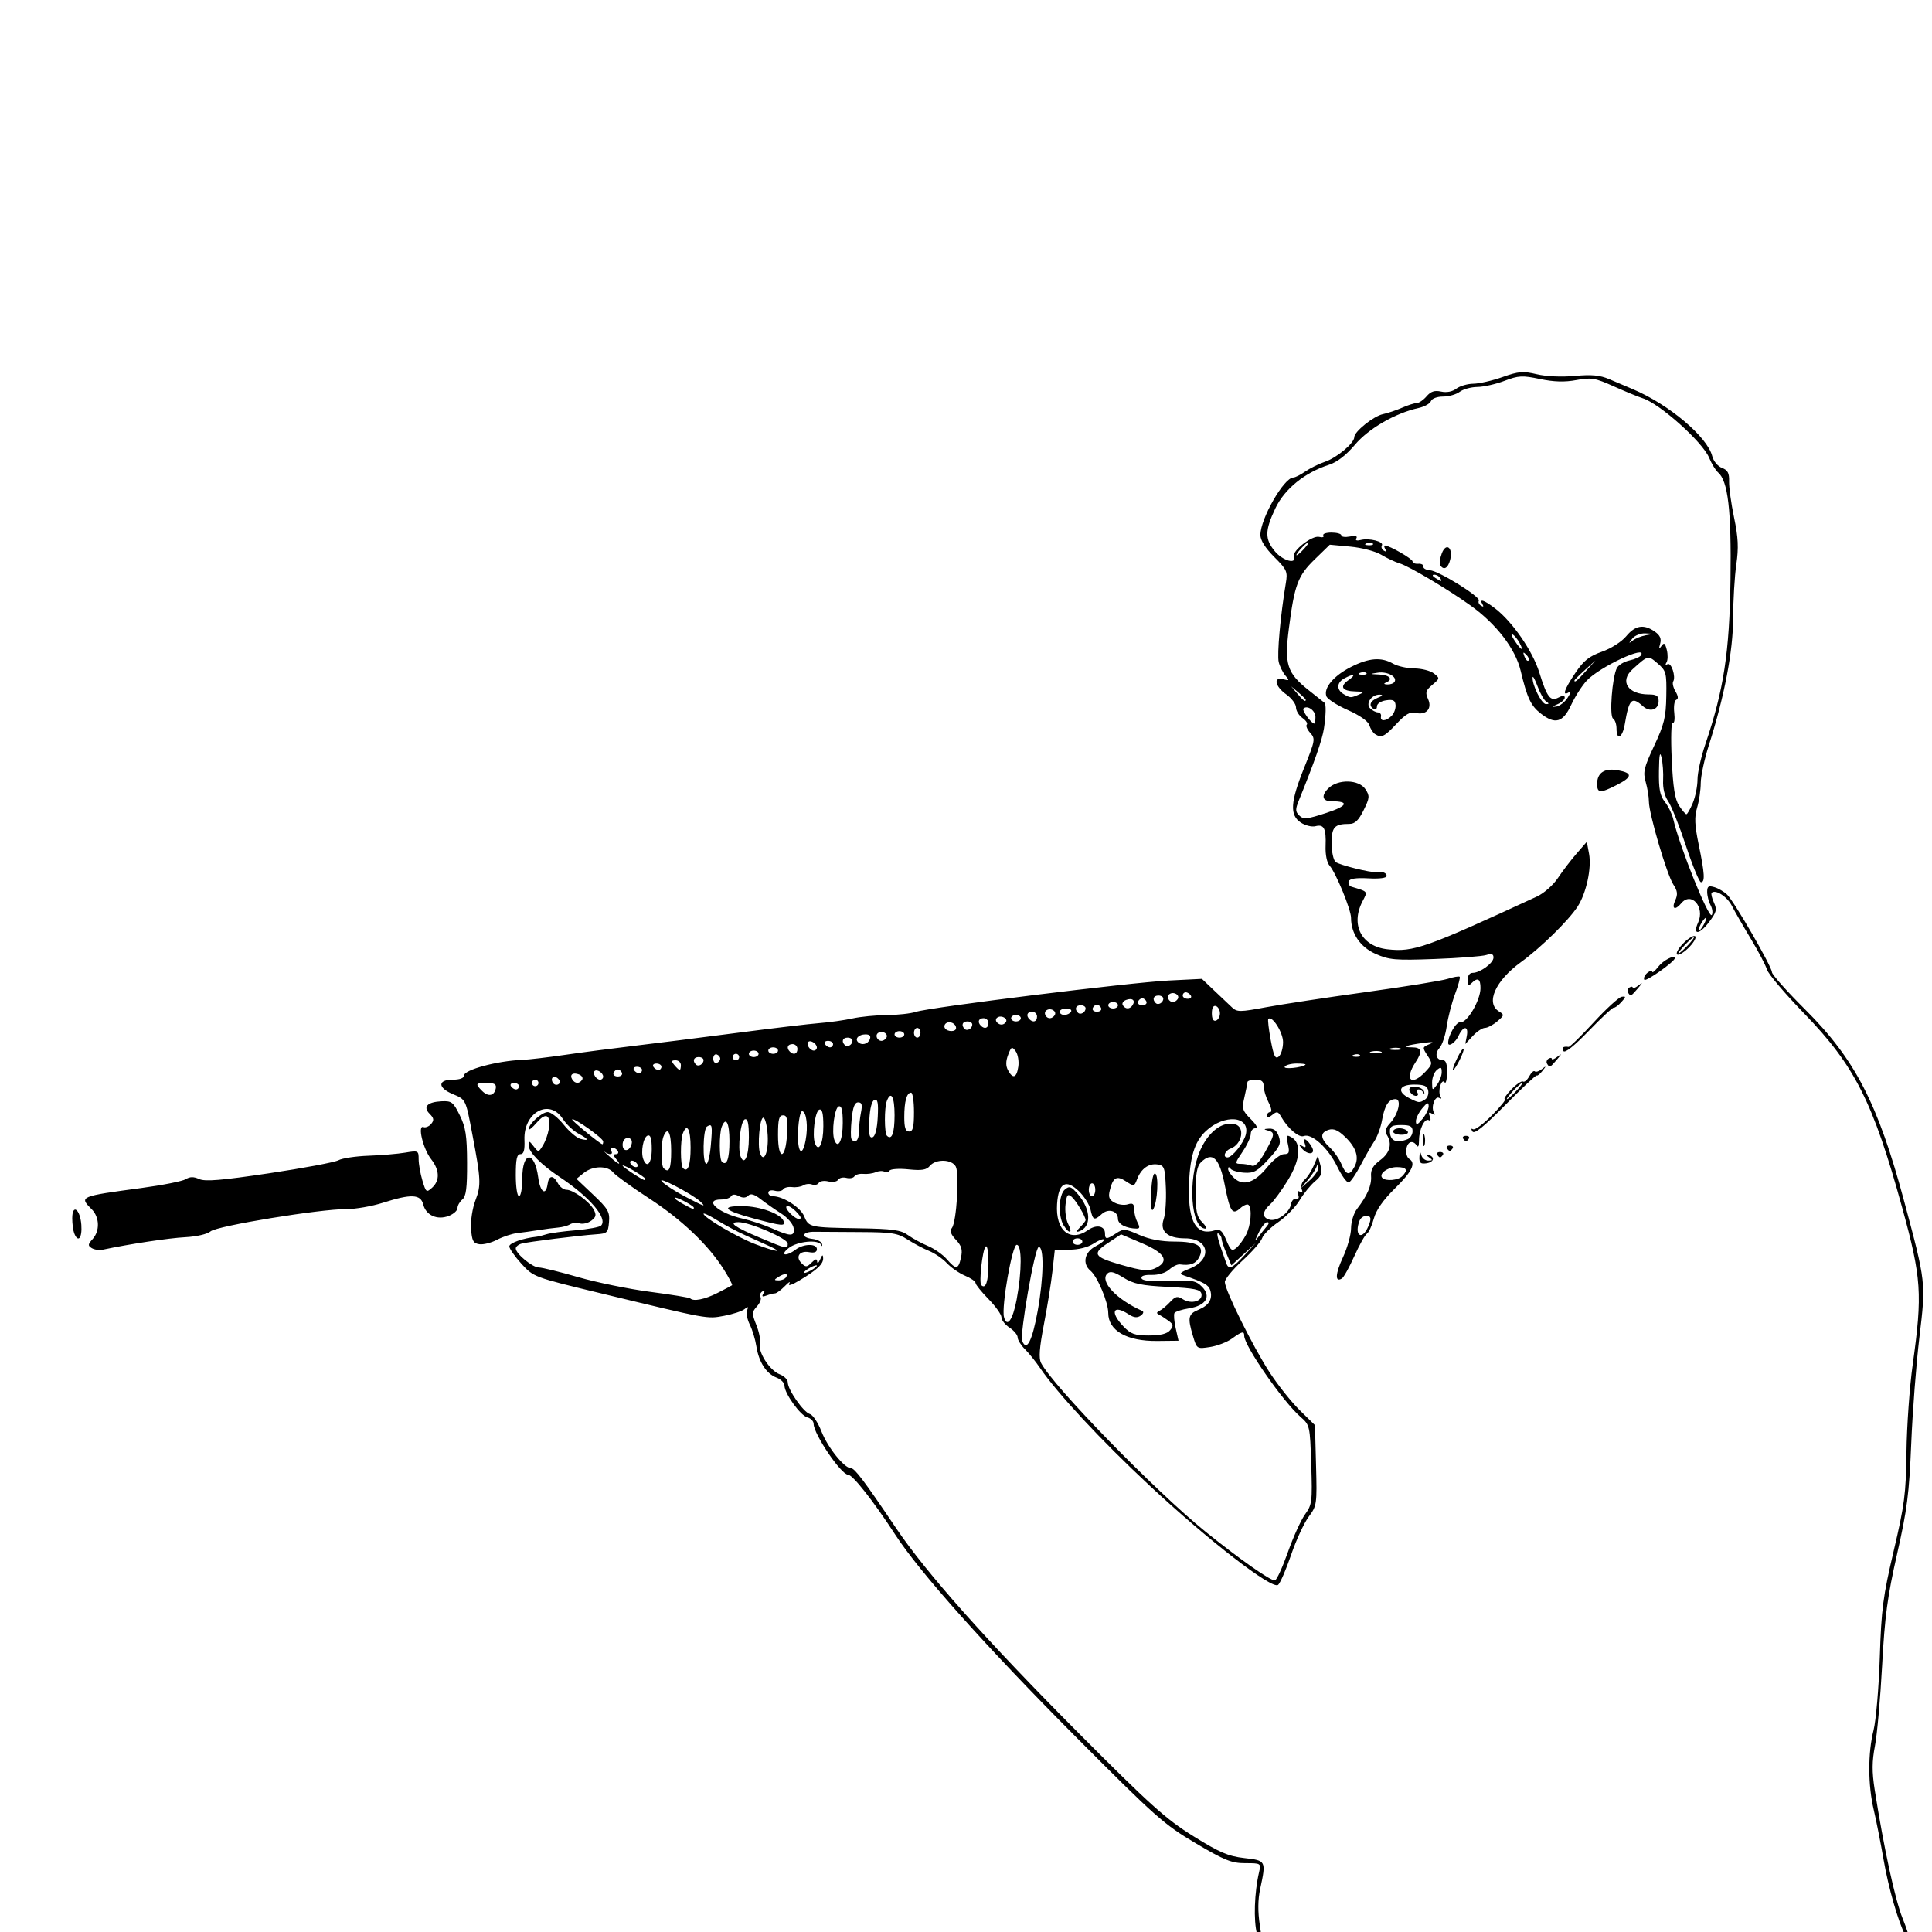 <?xml version="1.0" encoding="UTF-8" standalone="no"?>
<!-- Created with Inkscape (http://www.inkscape.org/) -->

<svg
   xmlns:dc="http://purl.org/dc/elements/1.1/"
   xmlns:cc="http://creativecommons.org/ns#"
   xmlns:rdf="http://www.w3.org/1999/02/22-rdf-syntax-ns#"
   xmlns:svg="http://www.w3.org/2000/svg"
   xmlns="http://www.w3.org/2000/svg"
   xmlns:sodipodi="http://sodipodi.sourceforge.net/DTD/sodipodi-0.dtd"
   xmlns:inkscape="http://www.inkscape.org/namespaces/inkscape"
   width="2000"
   height="2000"
   viewBox="0 0 529.167 529.167"
   version="1.1"
   id="svg8"
   inkscape:version="0.92.4 (5da689c313, 2019-01-14)"
   sodipodi:docname="rudolf_gun.svg">
  <defs
     id="defs2" />
  <sodipodi:namedview
     id="base"
     pagecolor="#ffffff"
     bordercolor="#666666"
     borderopacity="1.0"
     inkscape:pageopacity="0.0"
     inkscape:pageshadow="2"
     inkscape:zoom="0.35"
     inkscape:cx="676.03169"
     inkscape:cy="977.60165"
     inkscape:document-units="mm"
     inkscape:current-layer="layer1"
     showgrid="false"
     units="px"
     inkscape:window-width="1920"
     inkscape:window-height="1017"
     inkscape:window-x="-8"
     inkscape:window-y="-8"
     inkscape:window-maximized="1" />
  <g
     inkscape:label="Layer 1"
     inkscape:groupmode="layer"
     id="layer1"
     transform="translate(0,232.167)">
    <path
       style="fill:#000000;stroke-width:0.887"
       d="m 344.293,297.529 c -0.99,-3.657 -0.732,-11.363 0.566,-16.938 0.56,-2.406 0.51,-2.439 -3.788,-2.439 -3.749,0 -5.649,-0.765 -13.626,-5.486 -8.59,-5.084 -10.99,-7.214 -32.711,-29.041 -24.67,-24.79 -42.81,-45.103 -49.543,-55.478 -5.935,-9.146 -11.65,-16.405 -12.915,-16.405 -1.892,0 -9.426,-11.125 -9.426,-13.918 0,-0.727 -0.771,-1.524 -1.714,-1.771 -1.903,-0.498 -6.267,-6.556 -6.267,-8.7 0,-0.754 -0.977,-1.742 -2.17,-2.196 -2.8,-1.065 -4.868,-4.268 -5.532,-8.57 -0.29,-1.881 -1.099,-4.552 -1.797,-5.938 -0.698,-1.385 -1.032,-3.138 -0.741,-3.894 0.416,-1.085 0.27,-1.161 -0.695,-0.36 -0.673,0.558 -3.176,1.382 -5.562,1.83 -4.775,0.897 -3.965,1.045 -34.045,-6.215 -18.101,-4.368 -18.192,-4.403 -21.504,-8.035 -1.829,-2.006 -3.325,-4.151 -3.325,-4.765 0,-0.926 3.727,-2.238 7.537,-2.653 0.488,-0.053 1.685,-0.355 2.66,-0.67 0.975,-0.316 4.56,-0.804 7.967,-1.086 3.406,-0.282 6.538,-0.858 6.96,-1.279 1.942,-1.942 -3.088,-7.836 -11.404,-13.36 -5.01,-3.328 -8.4,-6.769 -8.4,-8.525 0,-1.431 0.116,-1.418 1.331,0.153 1.315,1.701 1.344,1.7 2.439,-0.052 1.665,-2.665 2.438,-6.977 1.431,-7.981 -0.594,-0.592 -1.606,-0.059 -3.045,1.601 -1.185,1.368 -2.155,2.142 -2.155,1.719 0,-1.43 3.605,-4.65 5.207,-4.65 0.875,0 2.831,1.543 4.347,3.43 1.516,1.886 3.578,3.645 4.582,3.907 2.535,0.663 2.28,0.043 -0.613,-1.488 -1.341,-0.71 -3.237,-2.514 -4.212,-4.011 -3.686,-5.655 -10.776,-1.755 -10.485,5.768 0.111,2.872 -0.186,3.921 -1.111,3.921 -0.963,0 -1.262,1.369 -1.262,5.764 0,3.251 0.387,5.764 0.887,5.764 0.488,0 0.887,-2.171 0.887,-4.825 0,-7.557 3.372,-7.782 4.372,-0.292 0.538,4.029 2.09,5.115 2.562,1.791 0.351,-2.471 1.566,-2.566 2.82,-0.222 0.522,0.975 1.572,1.773 2.333,1.773 1.857,0 6.308,3.24 7.493,5.455 0.763,1.425 0.628,2.03 -0.667,3.006 -0.892,0.672 -2.317,1.012 -3.166,0.757 -0.849,-0.255 -2.046,-0.146 -2.66,0.244 -0.614,0.39 -2.114,0.794 -3.333,0.897 -1.219,0.104 -3.613,0.416 -5.32,0.693 -1.707,0.278 -4.301,0.64 -5.764,0.805 -1.463,0.165 -3.955,0.985 -5.537,1.821 -1.582,0.836 -3.777,1.393 -4.877,1.237 -1.68,-0.239 -2.045,-0.913 -2.281,-4.214 -0.158,-2.208 0.367,-5.626 1.198,-7.801 1.575,-4.125 1.503,-5.686 -0.828,-17.976 -1.86,-9.807 -1.77,-9.621 -5.397,-11.136 -4.14,-1.73 -4.147,-3.938 -0.013,-3.938 1.933,0 3.104,-0.429 3.104,-1.137 0,-1.581 9.118,-4.032 15.961,-4.291 1.707,-0.064 6.894,-0.671 11.528,-1.348 4.633,-0.677 13.213,-1.798 19.065,-2.491 5.853,-0.693 18.539,-2.29 28.192,-3.549 9.653,-1.259 19.829,-2.467 22.612,-2.684 2.783,-0.218 6.856,-0.792 9.051,-1.277 2.195,-0.485 6.425,-0.899 9.4,-0.92 2.975,-0.02 6.567,-0.421 7.981,-0.887 3.782,-1.249 58.712,-8.054 69.264,-8.581 l 9.055,-0.452 3.36,3.193 c 1.848,1.756 4.042,3.833 4.875,4.615 1.391,1.304 2.159,1.301 9.311,-0.034 4.287,-0.8 16.574,-2.666 27.304,-4.146 10.73,-1.48 20.832,-3.112 22.45,-3.627 1.618,-0.515 3.105,-0.773 3.304,-0.574 0.2,0.2 -0.375,2.334 -1.277,4.744 -0.902,2.409 -1.926,6.376 -2.275,8.815 -0.349,2.439 -1.237,5.107 -1.973,5.93 -1.434,1.603 -0.913,3.381 0.991,3.381 0.779,0 1.134,1.154 1.073,3.489 -0.05,1.919 -0.355,3.063 -0.676,2.543 -0.34,-0.55 -0.835,-0.158 -1.182,0.937 -0.329,1.036 -0.311,2.347 0.04,2.914 0.382,0.618 0.252,0.794 -0.322,0.438 -1.162,-0.718 -2.347,2.545 -1.451,3.995 0.426,0.689 0.248,0.791 -0.537,0.306 -0.86,-0.531 -1.018,-0.318 -0.591,0.796 0.33,0.859 0.222,1.298 -0.248,1.007 -1.14,-0.705 -2.692,2.425 -2.708,5.463 -0.011,1.767 -0.24,2.14 -0.788,1.275 -0.426,-0.672 -1.218,-0.948 -1.76,-0.613 -1.227,0.758 -1.293,3.757 -0.099,4.495 1.856,1.147 0.724,3.456 -3.951,8.056 -3.242,3.191 -5.151,5.925 -5.788,8.291 -0.523,1.941 -1.376,3.793 -1.897,4.115 -0.521,0.322 -2.068,3.085 -3.439,6.141 -1.371,3.056 -2.902,5.808 -3.402,6.118 -1.944,1.201 -1.82,-1.276 0.291,-5.81 1.214,-2.608 2.211,-6.184 2.216,-7.947 0.002,-1.763 0.747,-4.157 1.65,-5.32 2.79,-3.595 4.011,-6.448 3.83,-8.952 -0.127,-1.76 0.542,-2.932 2.498,-4.379 2.696,-1.993 3.353,-4.512 1.812,-6.948 -0.583,-0.923 -0.334,-1.851 0.835,-3.104 2.321,-2.489 3.299,-6.664 1.56,-6.664 -1.891,0 -2.987,1.708 -3.702,5.764 -0.344,1.951 -1.293,4.545 -2.11,5.764 -0.817,1.219 -2.517,4.19 -3.777,6.602 -1.26,2.412 -2.703,4.522 -3.205,4.689 -0.502,0.168 -1.954,-1.822 -3.225,-4.421 -2.466,-5.04 -6.954,-9.113 -9.124,-8.281 -1.329,0.51 -4.356,-2.075 -6.19,-5.286 -0.844,-1.478 -1.181,-1.548 -2.439,-0.504 -0.951,0.789 -1.459,0.864 -1.459,0.215 0,-0.547 0.409,-0.995 0.91,-0.995 0.521,0 0.332,-1.117 -0.443,-2.616 -0.744,-1.439 -1.353,-3.434 -1.353,-4.434 0,-1.348 -0.573,-1.818 -2.217,-1.818 -1.219,0 -2.226,0.299 -2.238,0.665 -0.011,0.366 -0.382,2.221 -0.823,4.122 -0.73,3.146 -0.574,3.685 1.726,5.986 1.593,1.593 2.062,2.528 1.266,2.528 -0.694,0 -1.262,0.705 -1.262,1.568 0,0.862 -1.012,3.057 -2.249,4.877 -2.112,3.108 -2.143,3.309 -0.516,3.309 0.953,0 2.316,0.224 3.03,0.498 0.876,0.336 2.049,-0.85 3.619,-3.659 2.745,-4.911 2.814,-5.448 0.771,-5.982 -1.211,-0.316 -1.13,-0.428 0.369,-0.508 1.324,-0.071 2.158,0.606 2.682,2.178 0.651,1.952 0.242,2.846 -2.826,6.188 -3.06,3.333 -4.039,3.877 -6.672,3.704 -1.697,-0.111 -3.379,-0.601 -3.737,-1.089 -0.421,-0.573 -0.656,-0.543 -0.665,0.084 -0.006,0.534 0.768,1.679 1.724,2.544 2.472,2.237 5.603,1.168 9.016,-3.079 1.564,-1.946 3.607,-3.539 4.54,-3.539 1.436,0 1.603,-0.422 1.09,-2.755 -0.537,-2.444 -0.43,-2.657 0.949,-1.886 2.822,1.579 2.478,6.129 -0.881,11.659 -1.685,2.774 -3.882,5.784 -4.881,6.688 -2.257,2.042 -2.325,3.689 -0.176,4.251 2.048,0.535 5.462,-1.951 5.845,-4.256 0.158,-0.952 0.782,-1.614 1.387,-1.472 0.679,0.159 0.892,-0.283 0.557,-1.154 -0.357,-0.931 -0.192,-1.196 0.485,-0.778 0.677,0.418 0.843,0.153 0.486,-0.776 -0.298,-0.776 0.062,-1.911 0.799,-2.523 0.737,-0.612 1.86,-2.337 2.495,-3.833 l 1.154,-2.721 0.691,2.592 c 0.573,2.15 0.316,2.906 -1.51,4.434 -1.21,1.013 -3.103,3.344 -4.205,5.179 -1.102,1.836 -3.737,4.53 -5.856,5.987 -2.118,1.457 -4.097,3.425 -4.398,4.373 -0.301,0.948 -2.722,3.711 -5.38,6.14 -2.658,2.429 -4.833,5.071 -4.833,5.872 0,2.208 7.747,17.828 12.318,24.835 2.227,3.414 5.921,8.046 8.209,10.293 l 4.16,4.085 0.293,10.989 c 0.284,10.67 0.226,11.079 -2.016,14.093 -1.27,1.707 -3.438,6.408 -4.818,10.446 -1.38,4.038 -2.981,7.734 -3.559,8.213 -1.62,1.345 -18.994,-12.085 -35.267,-27.26 -13.276,-12.381 -25.22,-25.214 -29.966,-32.196 -1.163,-1.711 -3.012,-4.005 -4.11,-5.099 -1.097,-1.093 -1.995,-2.541 -1.995,-3.216 0,-0.675 -0.998,-1.882 -2.217,-2.681 -1.219,-0.799 -2.217,-2.073 -2.217,-2.832 0,-0.759 -1.596,-3.008 -3.547,-4.998 -1.951,-1.99 -3.547,-3.974 -3.547,-4.409 0,-0.435 -1.297,-1.334 -2.882,-1.998 -1.585,-0.664 -3.819,-2.208 -4.965,-3.43 -1.146,-1.223 -3.34,-2.731 -4.877,-3.351 -1.537,-0.62 -4.191,-2.027 -5.898,-3.125 -2.724,-1.753 -4.296,-2.003 -12.858,-2.044 -5.365,-0.027 -11.051,-0.06 -12.636,-0.077 -3.459,-0.036 -3.877,1.563 -0.512,1.961 1.304,0.154 2.471,0.789 2.594,1.411 0.123,0.622 0.02,0.722 -0.227,0.222 -0.777,-1.566 -6.548,-1.008 -8.928,0.865 -2.57,2.022 -0.727,2.42 1.923,0.415 2.167,-1.639 5.816,-1.698 5.816,-0.095 0,0.794 -0.724,1.069 -2.113,0.803 -2.626,-0.502 -3.861,1.264 -2.109,3.015 1.153,1.153 1.481,1.136 2.765,-0.148 1.078,-1.078 1.473,-1.152 1.519,-0.285 0.034,0.644 0.405,0.374 0.824,-0.602 0.567,-1.321 0.778,-1.412 0.824,-0.359 0.071,1.623 -1.585,3.184 -6.524,6.146 -2.134,1.28 -3.199,1.594 -2.752,0.811 0.402,-0.703 -0.141,-0.38 -1.208,0.717 -1.066,1.097 -2.289,1.995 -2.718,1.995 -0.429,0 -1.476,0.267 -2.328,0.594 -1.139,0.437 -1.356,0.284 -0.822,-0.58 0.487,-0.787 0.384,-0.963 -0.312,-0.533 -0.571,0.353 -0.793,1.038 -0.494,1.523 0.3,0.485 -0.142,1.64 -0.981,2.567 -1.408,1.556 -1.419,1.953 -0.14,5.15 0.762,1.905 1.2,4.214 0.974,5.13 -0.564,2.277 2.687,7.287 5.396,8.317 1.219,0.463 2.216,1.46 2.216,2.214 0,2.009 4.309,8.184 6.045,8.664 0.821,0.227 2.248,2.361 3.171,4.743 1.7,4.383 6.27,10.094 8.078,10.094 1.041,0 3.6,3.395 12.367,16.405 8.289,12.3 24.835,30.885 49.9,56.047 19.768,19.845 24.028,23.676 31.52,28.339 7.183,4.471 9.57,5.495 13.966,5.993 5.97,0.675 5.998,0.73 4.35,8.416 -0.646,3.01 -0.677,6.243 -0.097,10.02 1.02,6.645 0.682,7.681 -0.764,2.339 z m 8.465,-104.597 c 1.463,-4.131 3.577,-8.78 4.697,-10.333 1.914,-2.652 2.016,-3.476 1.688,-13.623 -0.345,-10.686 -0.377,-10.824 -2.984,-13.106 -4.816,-4.214 -15.373,-19.426 -15.373,-22.152 0,-1.386 -0.603,-1.251 -3.361,0.755 -1.321,0.961 -4.024,1.997 -6.005,2.304 -3.579,0.553 -3.609,0.534 -4.655,-2.958 -1.538,-5.132 -1.336,-6.08 1.543,-7.273 2.853,-1.182 3.915,-2.99 3.158,-5.376 -0.447,-1.41 -1.753,-2.139 -7.085,-3.955 -1.529,-0.521 -1.314,-0.79 1.56,-1.955 6.237,-2.527 5.282,-8.248 -1.377,-8.248 -4.819,0 -6.986,-1.958 -5.832,-5.269 0.472,-1.355 0.739,-5.213 0.594,-8.573 -0.243,-5.612 -0.431,-6.134 -2.309,-6.4 -2.4,-0.34 -4.48,1.17 -5.574,4.05 -0.757,1.991 -0.858,2.01 -3.057,0.57 -2.539,-1.663 -3.532,-1.108 -4.415,2.47 -0.459,1.859 -0.18,2.582 1.301,3.374 1.037,0.555 2.668,0.76 3.625,0.456 1.358,-0.431 1.74,-0.137 1.74,1.339 0,1.04 0.413,2.663 0.918,3.607 0.687,1.283 0.631,1.712 -0.222,1.703 -2.855,-0.03 -5.13,-1.208 -5.13,-2.657 0,-2.181 -2.607,-2.975 -4.41,-1.343 -2.068,1.872 -2.462,1.722 -3.1,-1.184 -0.306,-1.395 -1.749,-3.678 -3.206,-5.074 -3.585,-3.434 -5.584,-2.239 -5.962,3.565 -0.472,7.242 3.546,10.568 8.541,7.069 2.264,-1.586 4.59,-1.11 4.59,0.938 0,1.705 0.428,1.7 3.08,-0.038 1.969,-1.29 2.446,-1.256 6.289,0.443 2.762,1.222 6.02,1.839 9.701,1.839 6.337,0 8.323,1.302 6.677,4.377 -0.92,1.719 -2.422,2.259 -5.216,1.876 -0.657,-0.09 -1.973,0.54 -2.923,1.4 -1.017,0.921 -3.005,1.527 -4.835,1.475 -1.983,-0.056 -2.984,0.282 -2.765,0.934 0.233,0.694 2.639,0.923 7.496,0.713 6.341,-0.273 7.367,-0.095 9.034,1.572 2.656,2.655 1.149,5.193 -3.528,5.941 -1.946,0.311 -3.737,0.887 -3.98,1.279 -0.243,0.392 -0.093,2.261 0.332,4.153 l 0.773,3.44 -5.854,0.063 c -8.298,0.089 -13.392,-2.827 -13.392,-7.666 0,-2.943 -2.964,-9.99 -4.867,-11.569 -2.31,-1.917 -1.638,-5.129 1.402,-6.702 1.508,-0.78 2.541,-1.62 2.294,-1.867 -0.247,-0.247 -1.564,0.282 -2.926,1.174 -1.482,0.971 -4.096,1.623 -6.506,1.623 h -4.028 l -0.642,5.815 c -0.353,3.198 -1.408,9.782 -2.344,14.631 -1.239,6.419 -1.453,9.299 -0.784,10.59 3.268,6.316 31.372,35.158 44.945,46.125 9.429,7.619 18.096,13.697 19.125,13.413 0.488,-0.135 2.084,-3.625 3.547,-7.756 z m -61.416,-89.456 c -1.587,-2.541 -1.389,-8.423 0.332,-9.851 1.233,-1.023 1.724,-0.848 3.541,1.264 3.663,4.258 3.804,9.049 0.301,10.216 -0.857,0.286 -0.768,-0.066 0.285,-1.119 0.845,-0.845 1.536,-1.727 1.536,-1.96 0,-0.997 -2.65,-5.43 -3.832,-6.412 -1.079,-0.896 -1.349,-0.549 -1.663,2.139 -0.206,1.765 0.124,4.171 0.734,5.346 1.332,2.568 0.327,2.874 -1.233,0.376 z m 23.95,-8.879 c 0.134,-3.48 0.573,-5.588 1.109,-5.32 1.033,0.517 0.634,7.803 -0.534,9.754 -0.513,0.857 -0.717,-0.721 -0.575,-4.434 z m -31.077,32.306 c 1.66,-9.176 1.79,-17.805 0.263,-17.494 -1.076,0.219 -5.207,23.84 -4.494,25.697 1.177,3.067 2.741,0.035 4.231,-8.203 z m 36.256,5.285 c 1.004,-1.21 0.935,-1.608 -0.461,-2.628 -0.904,-0.661 -2.086,-1.416 -2.627,-1.678 -0.67,-0.324 -0.614,-0.645 0.176,-1.009 0.637,-0.294 1.946,-1.38 2.909,-2.413 1.502,-1.613 2.007,-1.72 3.553,-0.754 2.278,1.422 5.434,0.503 5.058,-1.473 -0.233,-1.223 -1.8,-1.552 -9.14,-1.919 -7.297,-0.365 -9.456,-0.815 -12.249,-2.551 -2.575,-1.601 -3.638,-1.86 -4.421,-1.077 -2.11,2.11 2.588,7.108 9.584,10.196 0.495,0.219 0.304,0.796 -0.435,1.308 -0.947,0.657 -1.881,0.55 -3.294,-0.376 -4.266,-2.795 -5.199,-0.624 -1.426,3.314 2.011,2.099 3.1,2.487 6.985,2.487 3.147,0 4.977,-0.451 5.786,-1.426 z m -42.02,-8.401 c 1.461,-7.791 1.47,-15.002 0.02,-15.002 -1.234,0 -4.221,16.928 -3.487,19.766 0.797,3.082 2.414,0.86 3.469,-4.764 z m -81.947,-1.81 c 2.053,-1.035 3.859,-1.992 4.013,-2.127 0.154,-0.134 -0.844,-2.041 -2.217,-4.237 -4.196,-6.711 -11.564,-13.73 -20.542,-19.57 -4.706,-3.061 -9.105,-6.235 -9.774,-7.053 -1.599,-1.955 -5.62,-1.896 -8.108,0.119 l -1.984,1.607 4.588,4.344 c 4.058,3.842 4.558,4.707 4.324,7.483 -0.244,2.898 -0.502,3.154 -3.368,3.349 -4.853,0.329 -18.895,2.08 -20.617,2.571 -0.853,0.243 -1.552,0.833 -1.552,1.311 0,1.439 4.575,5.218 6.318,5.218 0.894,0 5.74,1.189 10.768,2.642 5.028,1.453 13.898,3.265 19.712,4.027 5.813,0.762 10.752,1.568 10.976,1.792 0.903,0.903 3.931,0.305 7.462,-1.476 z m 74.23,-8.101 c 0,-3.193 -0.324,-5.097 -0.783,-4.603 -0.869,0.935 -1.866,9.869 -1.179,10.556 1.212,1.212 1.961,-1.062 1.961,-5.953 z m -55.422,3.777 c 0.694,-1.122 -0.48,-1.122 -2.217,0 -1.146,0.741 -1.123,0.861 0.169,0.873 0.825,0.007 1.746,-0.385 2.047,-0.873 z m 8.424,-3.166 c 0,-0.244 -0.798,-0.017 -1.774,0.506 -0.975,0.522 -1.773,1.149 -1.773,1.393 0,0.244 0.798,0.017 1.773,-0.506 0.975,-0.522 1.774,-1.149 1.774,-1.393 z m 93.167,0.475 c 3.383,-1.81 2.031,-4.002 -4.065,-6.593 l -5.78,-2.457 -3.63,2.402 c -4.373,2.894 -3.837,3.803 3.48,5.903 6.249,1.794 7.817,1.911 9.996,0.745 z m -53.691,-2.702 c 0.47,-2.141 0.169,-3.191 -1.39,-4.851 -1.425,-1.516 -1.735,-2.441 -1.092,-3.253 1.266,-1.599 2.093,-14.864 1.049,-16.816 -1.084,-2.026 -5.468,-2.135 -7.093,-0.176 -0.928,1.118 -2.22,1.328 -5.86,0.952 -2.569,-0.265 -4.903,-0.106 -5.187,0.354 -0.284,0.46 -0.907,0.595 -1.385,0.3 -0.477,-0.295 -1.547,-0.242 -2.377,0.117 -0.83,0.36 -2.369,0.571 -3.42,0.47 -1.051,-0.101 -2.149,0.201 -2.439,0.672 -0.291,0.471 -1.282,0.659 -2.201,0.418 -0.92,-0.241 -1.942,-0.002 -2.27,0.53 -0.329,0.532 -1.527,0.734 -2.664,0.449 -1.136,-0.285 -2.322,-0.105 -2.634,0.401 -0.313,0.506 -1.135,0.702 -1.828,0.437 -0.693,-0.266 -1.777,-0.161 -2.41,0.233 -0.633,0.394 -2.011,0.605 -3.061,0.47 -1.051,-0.136 -2.148,0.138 -2.439,0.609 -0.291,0.471 -1.327,0.647 -2.302,0.392 -0.991,-0.259 -1.773,-0.027 -1.773,0.527 0,0.545 0.585,0.99 1.3,0.99 2.75,0 7.51,3.041 8.5,5.432 1.276,3.08 1.448,3.118 15.029,3.34 9.251,0.151 11.468,0.457 13.403,1.85 1.275,0.918 3.746,2.265 5.49,2.994 1.744,0.729 4.064,2.353 5.157,3.609 2.562,2.947 3.168,2.877 3.899,-0.449 z m 77.622,-0.592 3.056,-3.325 -3.306,3.037 -3.306,3.037 -1.35,-3.23 c -0.742,-1.777 -1.35,-3.618 -1.35,-4.093 0,-0.475 -0.387,-1.102 -0.86,-1.394 -0.724,-0.447 -0.111,1.858 2.177,8.186 0.645,1.785 1.692,1.316 4.938,-2.217 z m -129.956,-2.452 c -1.463,-0.677 -4.456,-2.03 -6.651,-3.007 -2.195,-0.977 -5.686,-2.832 -7.759,-4.123 -2.073,-1.291 -3.769,-2.102 -3.769,-1.803 0,1.011 9.275,6.454 14.188,8.326 5.495,2.094 8.043,2.482 3.99,0.607 z m 130.41,-3.203 c 1.324,-2.561 1.705,-7.139 0.679,-8.165 -0.326,-0.326 -1.348,0.09 -2.271,0.925 -2.153,1.948 -2.796,0.988 -4.223,-6.298 -1.483,-7.574 -3.423,-9.409 -6.594,-6.237 -1.017,1.017 -1.393,3.175 -1.393,7.981 0,5.405 0.318,6.906 1.774,8.361 0.975,0.975 1.397,1.773 0.937,1.773 -4.054,0 -4.972,-13.52 -1.457,-21.467 2.259,-5.109 6.123,-8.019 9.481,-7.141 2.878,0.753 2.025,5.508 -1.202,6.698 -1.561,0.576 -2.184,2.402 -0.82,2.402 1.299,0 4.44,-3.923 5.023,-6.273 1.26,-5.081 -5.852,-5.7 -10.935,-0.952 -3.188,2.978 -4.5,7.407 -4.641,15.672 -0.161,9.402 2.129,13.102 7.128,11.516 1.391,-0.441 2.015,0.103 3.104,2.709 1.175,2.812 1.554,3.103 2.751,2.109 0.764,-0.634 1.961,-2.259 2.66,-3.611 z m -125.533,2.424 c 0,-1.358 -10.361,-5.858 -13.488,-5.858 -2.932,0 -1.059,1.352 5.954,4.297 7.404,3.11 7.534,3.137 7.534,1.561 z m 80.694,-0.538 c 0,-0.488 -0.599,-0.887 -1.33,-0.887 -0.732,0 -1.33,0.399 -1.33,0.887 0,0.488 0.599,0.887 1.33,0.887 0.732,0 1.33,-0.399 1.33,-0.887 z m 50.549,-4.212 c 0.613,-0.714 0.632,-1.108 0.053,-1.108 -0.494,0 -1.527,1.297 -2.295,2.882 -1.174,2.423 -1.182,2.6 -0.053,1.108 0.739,-0.975 1.771,-2.272 2.295,-2.882 z m -129.63,0.474 c -0.156,-1.083 -1.676,-2.852 -3.387,-3.94 -1.707,-1.087 -4.228,-2.849 -5.602,-3.916 -1.797,-1.396 -2.769,-1.67 -3.461,-0.978 -0.636,0.636 -1.499,0.675 -2.546,0.115 -1.025,-0.549 -1.778,-0.534 -2.133,0.042 -0.302,0.489 -1.524,0.889 -2.714,0.889 -4.992,0 -0.782,3.754 5.875,5.239 2.227,0.497 5.819,1.688 7.981,2.647 5.227,2.318 6.334,2.301 5.988,-0.096 z m -10.863,-2.572 c -8.183,-2.179 -9.356,-3.456 -3.121,-3.401 4.919,0.043 10.615,2.151 11.271,4.169 0.445,1.37 -0.43,1.287 -8.15,-0.768 z m 167.946,2.821 c 0.505,-0.943 0.918,-2.14 0.918,-2.66 0,-1.475 -2.408,-1.109 -3.009,0.458 -1.396,3.638 0.342,5.47 2.091,2.203 z m -155.149,-3.099 c 0,-0.209 -0.627,-1.007 -1.393,-1.773 -2.046,-2.046 -3.594,-1.702 -1.71,0.38 1.457,1.61 3.104,2.349 3.104,1.393 z m -29.263,-2.701 c 0,-0.231 -1.197,-1.04 -2.66,-1.796 -3.335,-1.725 -3.537,-0.976 -0.222,0.823 2.787,1.512 2.882,1.544 2.882,0.973 z m 1.742,-1.704 c -2.094,-1.995 -12.117,-7.212 -10.479,-5.454 0.803,0.862 3.596,2.682 6.207,4.045 5.585,2.915 5.993,3.049 4.272,1.409 z m 108.215,-3.196 c 0,-0.975 -0.399,-1.773 -0.887,-1.773 -0.488,0 -0.887,0.798 -0.887,1.773 0,0.975 0.399,1.774 0.887,1.774 0.488,0 0.887,-0.798 0.887,-1.774 z m 61.115,-6.14 c -0.06,-1.196 -0.14,-1.206 -0.556,-0.067 -0.267,0.732 -1.333,2.328 -2.369,3.547 l -1.882,2.217 2.439,-2.15 c 1.341,-1.182 2.407,-2.779 2.369,-3.547 z m -184.373,3.124 c 0,-0.196 -1.397,-1.18 -3.104,-2.187 -1.707,-1.007 -3.104,-1.639 -3.104,-1.405 0,0.374 5.405,3.935 5.986,3.944 0.122,0.002 0.222,-0.157 0.222,-0.352 z M 384.06,89.985 c 1.709,-1.709 1.245,-2.483 -1.488,-2.483 -2.556,0 -5.04,1.867 -3.943,2.964 0.957,0.957 4.288,0.662 5.431,-0.481 z m -13.08,-2.565 c 1.363,-2.546 0.508,-5.264 -2.589,-8.231 -1.887,-1.808 -3.123,-2.337 -4.466,-1.911 -2.442,0.775 -2.347,2.36 0.289,4.837 1.18,1.109 2.625,3.173 3.211,4.588 1.263,3.05 2.205,3.239 3.555,0.717 z M 183.833,83.069 c 0,-5.092 -0.978,-6.898 -2.122,-3.918 -0.723,1.884 -0.686,7.908 0.053,8.647 1.496,1.496 2.069,0.187 2.069,-4.729 z m 5.32,-0.939 c 0,-5.047 -0.982,-6.836 -2.122,-3.866 -0.712,1.857 -0.691,8.789 0.03,9.51 1.331,1.331 2.093,-0.724 2.093,-5.644 z m -14.631,4.486 c -0.301,-0.488 -0.947,-0.887 -1.435,-0.887 -0.488,0 -0.64,0.399 -0.339,0.887 0.301,0.488 0.947,0.887 1.435,0.887 0.488,0 0.64,-0.399 0.339,-0.887 z m -5.764,-1.33 c -0.823,-0.991 -0.837,-1.33 -0.056,-1.33 0.576,0 0.801,-0.399 0.5,-0.887 -0.301,-0.488 -0.947,-0.887 -1.435,-0.887 -0.488,0 -0.64,0.399 -0.339,0.887 0.641,1.038 -0.588,1.186 -1.836,0.222 -0.474,-0.366 0.145,0.231 1.374,1.326 2.575,2.293 3.393,2.599 1.792,0.669 z m 9.754,-2.734 c 0,-2.854 -0.33,-3.956 -1.108,-3.7 -1.212,0.398 -1.971,4.507 -1.202,6.509 1.017,2.65 2.311,1.078 2.311,-2.809 z m 16.184,-1.035 c 0.479,-5.529 0.379,-6.018 -1.05,-5.135 -1.13,0.698 -1.287,10.234 -0.169,10.234 0.427,0 0.976,-2.294 1.219,-5.099 z m 5.098,-1.161 c 0,-5.047 -0.982,-6.836 -2.122,-3.865 -0.712,1.857 -0.691,8.789 0.03,9.51 1.331,1.331 2.093,-0.724 2.093,-5.644 z m 5.32,-0.961 c 0,-3.877 -0.304,-5.242 -1.108,-4.977 -1.16,0.382 -2.026,7.908 -1.168,10.146 1.045,2.722 2.276,-0.074 2.276,-5.169 z m 5.15,-0.646 c -0.15,-2.515 -0.671,-4.667 -1.159,-4.782 -0.993,-0.235 -1.728,7.672 -0.911,9.801 1.043,2.719 2.343,-0.433 2.07,-5.019 z m 5.314,-0.407 c 0.215,-4.065 0.002,-5.029 -1.108,-5.029 -1.091,0 -1.374,1.113 -1.374,5.394 0,7.163 2.101,6.854 2.483,-0.366 z m -42.543,2.657 c 0.17,-0.875 -0.283,-1.478 -1.108,-1.478 -0.823,0 -1.395,0.758 -1.395,1.847 0,2.161 2.072,1.856 2.504,-0.369 z M 220.665,80.105 c 0.699,-3.728 0.242,-7.672 -0.919,-7.927 -0.496,-0.109 -1.003,2.246 -1.151,5.348 -0.283,5.935 1.114,7.675 2.07,2.579 z m 4.845,-3.813 c 0,-3.522 -0.311,-4.796 -1.108,-4.534 -1.168,0.384 -2.012,7.059 -1.171,9.252 1.012,2.638 2.279,0.017 2.279,-4.718 z m -60.299,4.179 c 0,-0.887 -7.987,-6.56 -8.505,-6.041 -0.251,0.251 7.479,6.604 8.284,6.809 0.122,0.03 0.222,-0.314 0.222,-0.768 z m 65.619,-5.066 c 0,-3.522 -0.311,-4.796 -1.108,-4.534 -1.168,0.384 -2.012,7.059 -1.171,9.252 1.012,2.638 2.279,0.017 2.279,-4.718 z m 4.434,2.454 c 0,-1.402 0.249,-3.796 0.554,-5.32 0.423,-2.117 0.241,-2.771 -0.774,-2.771 -0.953,0 -1.457,1.315 -1.786,4.655 -0.252,2.56 -0.279,4.955 -0.06,5.32 0.916,1.533 2.066,0.484 2.066,-1.884 z m 150.231,2.011 c 0.771,-0.296 1.403,-1.294 1.403,-2.217 0,-1.327 -0.65,-1.679 -3.104,-1.679 -2.418,0 -3.104,0.359 -3.104,1.626 0,2.689 1.664,3.475 4.805,2.27 z m -3.918,-2.122 c 0,-0.488 0.775,-0.887 1.721,-0.887 0.947,0 1.968,0.399 2.269,0.887 0.311,0.503 -0.434,0.887 -1.721,0.887 -1.248,0 -2.269,-0.399 -2.269,-0.887 z M 240.41,73.82 c 0.204,-3.896 -0.006,-5.027 -0.887,-4.737 -0.727,0.24 -1.255,2.28 -1.424,5.5 -0.204,3.896 0.006,5.027 0.887,4.737 0.727,-0.24 1.255,-2.28 1.424,-5.5 z m 4.609,-0.558 c 0,-5.047 -0.982,-6.836 -2.122,-3.865 -0.712,1.857 -0.691,8.79 0.03,9.51 1.331,1.331 2.093,-0.724 2.093,-5.644 z m 5.32,-0.834 c 0,-2.926 -0.356,-5.32 -0.792,-5.32 -1.205,0 -1.868,2.387 -1.868,6.723 0,2.891 0.348,3.918 1.33,3.918 1.035,0 1.33,-1.182 1.33,-5.32 z m 140.963,-1.65 c -0.024,-1.139 -0.406,-1.001 -1.773,0.64 -0.959,1.151 -1.731,2.748 -1.715,3.547 0.024,1.14 0.406,1.001 1.774,-0.64 0.959,-1.151 1.731,-2.748 1.714,-3.547 z m -0.992,-1.795 c 0.658,-0.417 1.051,-1.508 0.875,-2.425 -0.25,-1.299 -1.101,-1.667 -3.856,-1.667 -4.148,0 -4.837,1.949 -1.318,3.729 2.628,1.33 2.757,1.34 4.299,0.363 z m -3.708,-1.58 c -1.21,-1.21 -0.53,-2.183 1.335,-1.909 1.059,0.156 2.027,0.792 2.15,1.414 0.124,0.622 0.023,0.722 -0.226,0.222 -0.248,-0.5 -0.84,-0.909 -1.316,-0.909 -0.476,0 -0.619,0.399 -0.317,0.887 0.61,0.986 -0.697,1.224 -1.626,0.296 z M 135.792,65.925 c 0.218,-1.121 -0.371,-1.478 -2.439,-1.478 -3.128,0 -3.261,0.225 -1.292,2.193 1.684,1.684 3.327,1.369 3.731,-0.715 z m 6.364,-0.592 c 0,-0.488 -0.622,-0.887 -1.382,-0.887 -0.76,0 -1.136,0.399 -0.834,0.887 0.301,0.488 0.924,0.887 1.382,0.887 0.459,0 0.834,-0.399 0.834,-0.887 z m 252.723,-3.825 c 0,-1.422 -0.226,-1.525 -1.33,-0.609 -0.732,0.607 -1.317,2.152 -1.302,3.434 0.027,2.24 0.078,2.264 1.33,0.609 0.716,-0.947 1.302,-2.492 1.302,-3.434 z m -247.402,2.938 c 0,-0.488 -0.399,-0.887 -0.887,-0.887 -0.488,0 -0.887,0.399 -0.887,0.887 0,0.488 0.399,0.887 0.887,0.887 0.488,0 0.887,-0.399 0.887,-0.887 z m 5.412,-1.149 c -1.138,-1.138 -2.292,-0.258 -1.45,1.105 0.326,0.528 1,0.709 1.496,0.402 0.606,-0.374 0.59,-0.87 -0.047,-1.507 z m 6.562,0.256 c 0.304,-0.491 -0.089,-1.139 -0.873,-1.44 -1.698,-0.651 -2.644,0.066 -1.828,1.387 0.736,1.191 1.982,1.216 2.701,0.053 z m 5.76,-0.828 c 0,-1.046 -1.729,-2.165 -2.365,-1.53 -0.635,0.635 0.484,2.365 1.53,2.365 0.459,0 0.834,-0.375 0.834,-0.834 z m 225.203,-1.349 c 1.965,-2.091 1.989,-2.28 0.566,-4.451 -1.432,-2.185 -1.413,-2.297 0.541,-3.104 1.499,-0.619 0.989,-0.698 -1.964,-0.303 -4.368,0.584 -5.804,1.174 -2.86,1.174 2.706,0 2.988,1.094 1.042,4.046 -3.182,4.827 -1.21,6.772 2.674,2.638 z m -220.052,0.344 c -0.175,-0.524 -0.697,-0.953 -1.16,-0.953 -0.463,0 -0.985,0.429 -1.16,0.953 -0.175,0.524 0.347,0.953 1.16,0.953 0.813,0 1.335,-0.429 1.16,-0.953 z m 108.547,-1.741 c 0.217,-1.482 -0.107,-3.377 -0.72,-4.212 -1.012,-1.378 -1.203,-1.287 -2.068,0.979 -0.661,1.733 -0.672,3.022 -0.035,4.212 1.325,2.475 2.37,2.113 2.823,-0.979 z m -103.057,0.921 c 0,-0.488 -0.622,-0.887 -1.382,-0.887 -0.76,0 -1.136,0.399 -0.834,0.887 0.301,0.488 0.924,0.887 1.382,0.887 0.459,0 0.834,-0.399 0.834,-0.887 z m 5.32,-0.887 c 0,-0.488 -0.622,-0.887 -1.383,-0.887 -0.76,0 -1.136,0.399 -0.834,0.887 0.301,0.488 0.924,0.887 1.382,0.887 0.459,0 0.834,-0.399 0.834,-0.887 z m 5.32,-0.443 c 0,-0.732 -0.647,-1.33 -1.439,-1.33 -1.178,0 -1.239,0.241 -0.335,1.33 0.607,0.732 1.255,1.33 1.439,1.33 0.184,0 0.335,-0.599 0.335,-1.33 z m 171.068,-0.127 c 0.203,-0.174 -0.871,-0.316 -2.386,-0.316 -1.516,0 -2.999,0.393 -3.295,0.873 -0.489,0.792 4.699,0.283 5.682,-0.557 z m -164.861,-1.255 c 0,-0.459 -0.599,-0.834 -1.33,-0.834 -1.371,0 -1.762,1.046 -0.763,2.045 0.708,0.708 2.093,-0.093 2.093,-1.211 z m 4.567,-0.391 c 0,-0.463 -0.429,-0.985 -0.953,-1.16 -0.524,-0.175 -0.953,0.347 -0.953,1.16 0,0.813 0.429,1.335 0.953,1.16 0.524,-0.175 0.953,-0.697 0.953,-1.16 z m 5.187,-0.443 c 0,-0.488 -0.399,-0.887 -0.887,-0.887 -0.488,0 -0.887,0.399 -0.887,0.887 0,0.488 0.399,0.887 0.887,0.887 0.488,0 0.887,-0.399 0.887,-0.887 z m 148.973,-4.099 c 0,-2.656 -3.008,-7.376 -4.042,-6.343 -0.191,0.191 0.111,2.81 0.67,5.819 0.816,4.385 1.251,5.278 2.195,4.495 0.647,-0.537 1.177,-2.325 1.177,-3.972 z m -143.653,3.212 c 0,-0.488 -0.599,-0.887 -1.33,-0.887 -0.732,0 -1.33,0.399 -1.33,0.887 0,0.488 0.599,0.887 1.33,0.887 0.732,0 1.33,-0.399 1.33,-0.887 z m 164.695,0.351 c -0.295,-0.295 -1.059,-0.326 -1.7,-0.07 -0.707,0.283 -0.497,0.493 0.536,0.536 0.935,0.039 1.459,-0.171 1.164,-0.466 z M 213.095,55.58 c 0,-0.488 -0.599,-0.887 -1.33,-0.887 -0.732,0 -1.33,0.399 -1.33,0.887 0,0.488 0.599,0.887 1.33,0.887 0.732,0 1.33,-0.399 1.33,-0.887 z m 5.32,-0.443 c 0,-0.732 -0.599,-1.33 -1.33,-1.33 -1.385,0 -1.759,1.049 -0.739,2.069 1.02,1.02 2.069,0.646 2.069,-0.739 z M 378.269,55.885 c -0.6,-0.243 -1.797,-0.258 -2.66,-0.034 -0.863,0.225 -0.372,0.424 1.092,0.442 1.463,0.017 2.169,-0.166 1.569,-0.409 z M 223.736,54.745 c 0,-1.046 -1.729,-2.165 -2.365,-1.53 -0.635,0.635 0.484,2.365 1.53,2.365 0.459,0 0.834,-0.375 0.834,-0.834 z m 159.853,0.253 c -0.6,-0.243 -1.797,-0.258 -2.66,-0.034 -0.863,0.225 -0.372,0.424 1.092,0.442 1.463,0.017 2.169,-0.166 1.569,-0.409 z M 228.17,53.806 c 0,-0.488 -0.622,-0.887 -1.382,-0.887 -0.76,0 -1.136,0.399 -0.834,0.887 0.301,0.488 0.924,0.887 1.382,0.887 0.459,0 0.834,-0.399 0.834,-0.887 z m 5.32,-0.939 c 0,-0.459 -0.599,-0.834 -1.33,-0.834 -1.371,0 -1.762,1.046 -0.763,2.045 0.708,0.708 2.093,-0.093 2.093,-1.211 z m 4.754,-0.391 c 0.344,-0.896 -0.042,-1.33 -1.183,-1.33 -1.828,0 -2.988,1.174 -2.069,2.093 1.007,1.007 2.728,0.603 3.252,-0.763 z m 4.519,-0.382 c 0.656,-1.061 -1.012,-2.112 -2.193,-1.382 -0.992,0.613 -0.341,2.208 0.901,2.208 0.43,0 1.012,-0.371 1.292,-0.825 z m 4.915,-0.948 c 0,-0.488 -0.599,-0.887 -1.33,-0.887 -0.732,0 -1.33,0.399 -1.33,0.887 0,0.488 0.599,0.887 1.33,0.887 0.732,0 1.33,-0.399 1.33,-0.887 z m 4.434,-0.443 c 0,-0.732 -0.399,-1.33 -0.887,-1.33 -0.488,0 -0.887,0.599 -0.887,1.33 0,0.732 0.399,1.33 0.887,1.33 0.488,0 0.887,-0.599 0.887,-1.33 z m 9.754,-1.278 c 0,-1.197 -1.616,-2.028 -2.675,-1.374 -0.496,0.306 -0.672,0.928 -0.391,1.382 0.666,1.077 3.066,1.07 3.066,-0.01 z m 4.434,-0.991 c 0,-0.459 -0.599,-0.834 -1.33,-0.834 -1.371,0 -1.762,1.046 -0.763,2.045 0.708,0.708 2.093,-0.092 2.093,-1.211 z m 4.434,-0.391 c 0,-0.732 -0.599,-1.33 -1.33,-1.33 -1.385,0 -1.759,1.049 -0.739,2.069 1.02,1.02 2.069,0.646 2.069,-0.739 z m 4.82,-0.35 c 0.27,-0.437 -0.093,-1.018 -0.806,-1.291 -1.386,-0.532 -2.569,0.574 -1.625,1.518 0.802,0.802 1.856,0.703 2.431,-0.227 z m 4.048,-0.98 c 0,-0.488 -0.599,-0.887 -1.33,-0.887 -0.732,0 -1.33,0.399 -1.33,0.887 0,0.488 0.599,0.887 1.33,0.887 0.732,0 1.33,-0.399 1.33,-0.887 z m 4.434,-0.443 c 0,-0.732 -0.599,-1.33 -1.33,-1.33 -1.385,0 -1.759,1.049 -0.739,2.069 1.02,1.02 2.069,0.646 2.069,-0.739 z m 50.101,-0.887 c 0,-0.894 -0.499,-1.792 -1.108,-1.995 -0.702,-0.234 -1.108,0.498 -1.108,1.995 0,1.498 0.406,2.229 1.108,1.995 0.61,-0.203 1.108,-1.101 1.108,-1.995 z m -45.262,0.505 c 0.656,-1.061 -1.012,-2.112 -2.193,-1.382 -0.992,0.613 -0.341,2.208 0.901,2.208 0.43,0 1.012,-0.371 1.292,-0.825 z m 4.472,-0.948 c 0.301,-0.488 -0.273,-0.887 -1.278,-0.887 -1.004,0 -1.826,0.399 -1.826,0.887 0,0.488 0.575,0.887 1.278,0.887 0.703,0 1.524,-0.399 1.826,-0.887 z m 3.99,-0.939 c 0,-0.459 -0.599,-0.834 -1.33,-0.834 -1.371,0 -1.762,1.046 -0.763,2.045 0.708,0.708 2.093,-0.093 2.093,-1.211 z m 4.264,-0.013 c -0.175,-0.524 -0.697,-0.953 -1.16,-0.953 -0.463,0 -0.985,0.429 -1.16,0.953 -0.175,0.524 0.347,0.953 1.16,0.953 0.813,0 1.335,-0.429 1.16,-0.953 z m 4.604,-0.82 c 0,-0.488 -0.599,-0.887 -1.33,-0.887 -0.732,0 -1.33,0.399 -1.33,0.887 0,0.488 0.599,0.887 1.33,0.887 0.732,0 1.33,-0.399 1.33,-0.887 z m 4.027,-0.059 c 0.816,-1.32 -0.13,-2.038 -1.828,-1.387 -0.784,0.301 -1.176,0.949 -0.873,1.44 0.719,1.163 1.964,1.139 2.701,-0.053 z m 3.784,-0.894 c -0.175,-0.524 -0.697,-0.953 -1.16,-0.953 -0.463,0 -0.985,0.429 -1.16,0.953 -0.175,0.524 0.347,0.953 1.16,0.953 0.813,0 1.335,-0.429 1.16,-0.953 z m 4.604,-0.873 c 0,-0.459 -0.599,-0.834 -1.33,-0.834 -1.371,0 -1.762,1.046 -0.763,2.045 0.708,0.708 2.093,-0.092 2.093,-1.211 z m 3.953,0.114 c 0.656,-1.061 -1.012,-2.112 -2.193,-1.382 -0.992,0.613 -0.341,2.208 0.901,2.208 0.43,0 1.012,-0.371 1.292,-0.825 z m 3.585,-0.948 c -0.301,-0.488 -0.924,-0.887 -1.382,-0.887 -0.459,0 -0.834,0.399 -0.834,0.887 0,0.488 0.622,0.887 1.382,0.887 0.76,0 1.136,-0.399 0.834,-0.887 z M 521.874,297.96 c -1.992,-3.86 -4.622,-13.017 -5.965,-20.764 -0.796,-4.594 -2.011,-10.748 -2.701,-13.674 -1.598,-6.785 -1.62,-15.575 -0.053,-21.761 0.674,-2.663 1.444,-11.625 1.711,-19.916 0.428,-13.302 0.877,-16.743 3.819,-29.263 2.963,-12.611 3.352,-15.617 3.493,-27.046 0.087,-7.072 0.855,-17.846 1.706,-23.942 2.706,-19.393 2.415,-23.709 -2.906,-43.073 -7.915,-28.803 -12.995,-38.857 -26.854,-53.139 -5.206,-5.365 -9.771,-10.752 -10.146,-11.971 -0.375,-1.219 -2.366,-5.01 -4.425,-8.424 -2.059,-3.414 -4.392,-7.476 -5.183,-9.026 -1.299,-2.547 -4.511,-4.621 -5.548,-3.584 -0.225,0.225 0.052,1.423 0.616,2.661 0.893,1.96 0.712,2.663 -1.396,5.426 -2.657,3.484 -4.513,3.52 -2.935,0.057 1.93,-4.236 -1.867,-8.593 -4.61,-5.289 -1.705,2.054 -2.733,1.573 -1.662,-0.777 0.755,-1.658 0.645,-2.588 -0.517,-4.361 -1.768,-2.698 -6.689,-19.393 -6.689,-22.693 0,-1.281 -0.396,-3.712 -0.881,-5.401 -0.773,-2.695 -0.488,-3.907 2.327,-9.906 2.747,-5.854 3.224,-7.809 3.319,-13.62 0.105,-6.394 -0.03,-6.909 -2.37,-8.926 -2.63,-2.269 -2.604,-2.275 -6.893,1.617 -3.592,3.26 -1.258,6.872 4.439,6.872 2.141,0 2.719,0.382 2.719,1.801 0,2.418 -2.352,3.186 -4.315,1.41 -3.043,-2.754 -3.777,-2.015 -4.959,4.991 -0.624,3.701 -2.254,4.54 -2.254,1.161 0,-1.19 -0.426,-2.428 -0.948,-2.75 -1.06,-0.655 -0.249,-11.359 1.05,-13.857 0.423,-0.814 1.966,-1.742 3.427,-2.063 1.462,-0.321 2.885,-0.952 3.163,-1.402 1.846,-2.987 -11.266,3.122 -14.841,6.914 -1.278,1.356 -3.203,4.36 -4.279,6.677 -2.244,4.833 -4.403,5.433 -8.358,2.322 -2.701,-2.125 -3.689,-4.237 -5.483,-11.727 -1.431,-5.974 -6.628,-12.744 -13.661,-17.797 -6.169,-4.432 -16.903,-10.812 -19.483,-11.58 -1.219,-0.363 -3.48,-1.424 -5.024,-2.359 -1.558,-0.943 -5.32,-1.933 -8.451,-2.226 l -5.644,-0.527 -4.116,4 c -4.63,4.5 -5.546,6.946 -7.088,18.921 -1.269,9.861 -0.537,12.167 5.368,16.896 2.264,1.813 4.237,3.377 4.385,3.475 0.468,0.31 0.404,3.357 -0.148,7.029 -0.464,3.085 -2.572,9.133 -6.875,19.727 -0.994,2.446 -0.974,3.069 0.132,4.144 1.129,1.098 2.113,1 7.422,-0.737 5.803,-1.899 6.367,-3.183 1.397,-3.183 -2.518,0 -2.904,-1.509 -0.899,-3.515 2.618,-2.618 8.411,-2.489 10.19,0.226 1.208,1.844 1.16,2.376 -0.516,5.764 -1.374,2.778 -2.371,3.732 -3.898,3.732 -4.085,0 -4.857,0.844 -4.857,5.307 0,2.327 0.499,4.632 1.108,5.122 1.036,0.833 9.669,2.981 11.101,2.762 1.647,-0.252 2.865,0.193 2.865,1.048 0,0.579 -1.91,0.833 -5.006,0.665 -3.413,-0.185 -5.13,0.081 -5.394,0.836 -0.213,0.609 0.144,1.269 0.794,1.467 4.609,1.399 4.451,1.185 2.987,4.016 -3.33,6.439 -0.264,12.316 6.843,13.117 7.138,0.805 10.409,-0.35 40.91,-14.442 1.935,-0.894 4.463,-3.118 5.764,-5.071 1.274,-1.913 3.578,-4.929 5.12,-6.701 l 2.802,-3.223 0.617,3.289 c 0.735,3.919 -0.772,10.843 -3.15,14.472 -2.525,3.853 -10.083,11.261 -15.46,15.156 -7.091,5.135 -9.816,11.287 -6.011,13.569 1.436,0.861 1.395,1.063 -0.542,2.704 -1.151,0.976 -2.667,1.774 -3.368,1.774 -0.701,0 -2.197,0.996 -3.325,2.213 l -2.051,2.213 0.423,-2.213 c 0.547,-2.864 -0.977,-2.861 -2.283,0.003 -0.819,1.797 -2.822,3.15 -2.822,1.906 0,-2.103 2.236,-5.884 3.366,-5.692 1.773,0.302 5.467,-5.955 5.487,-9.293 0.017,-2.626 -0.776,-3.067 -2.468,-1.374 -0.828,0.828 -1.064,0.631 -1.064,-0.887 0,-1.163 0.55,-1.951 1.361,-1.951 2.06,0 5.733,-2.688 5.733,-4.196 0,-0.98 -0.527,-1.162 -1.995,-0.689 -1.097,0.353 -7.425,0.843 -14.062,1.087 -10.852,0.4 -12.484,0.26 -16.213,-1.389 -4.225,-1.869 -6.747,-5.564 -6.747,-9.887 0,-2.246 -4.145,-12.336 -5.865,-14.273 -0.748,-0.843 -1.193,-3.025 -1.103,-5.403 0.182,-4.809 -0.444,-6.024 -2.786,-5.412 -0.974,0.255 -2.769,-0.191 -3.989,-0.99 -3.108,-2.036 -2.887,-5.618 0.931,-15.086 2.992,-7.419 3.074,-7.895 1.631,-9.489 -0.835,-0.923 -1.257,-1.939 -0.938,-2.258 0.319,-0.319 -0.215,-1.137 -1.188,-1.818 -0.972,-0.681 -1.768,-1.987 -1.768,-2.901 0,-0.915 -1.197,-2.515 -2.66,-3.557 -3.133,-2.231 -3.65,-4.899 -0.805,-4.155 1.667,0.436 1.725,0.334 0.568,-1.005 -0.708,-0.82 -1.534,-2.488 -1.836,-3.707 -0.499,-2.013 0.486,-12.941 1.947,-21.604 0.535,-3.175 0.301,-3.703 -3.195,-7.199 -2.431,-2.431 -3.773,-4.563 -3.773,-5.994 0,-4.47 6.468,-15.747 9.031,-15.747 0.491,0 1.952,-0.737 3.246,-1.638 1.295,-0.901 3.739,-2.108 5.432,-2.683 3.252,-1.104 8.006,-5.101 8.006,-6.732 0,-1.526 5.283,-5.762 7.86,-6.301 1.286,-0.269 3.648,-1.063 5.25,-1.765 1.602,-0.702 3.408,-1.276 4.015,-1.276 0.607,0 1.81,-0.825 2.674,-1.834 1.16,-1.355 2.201,-1.696 3.983,-1.305 1.503,0.33 3.075,0.029 4.169,-0.798 0.966,-0.73 3.063,-1.34 4.66,-1.356 1.597,-0.015 5.189,-0.837 7.981,-1.825 4.418,-1.564 5.638,-1.664 9.406,-0.77 2.563,0.608 6.798,0.797 10.383,0.464 4.586,-0.426 6.87,-0.215 9.416,0.869 1.849,0.787 4.758,2.022 6.465,2.743 9.943,4.204 20.455,13.068 21.786,18.37 0.341,1.356 1.506,2.761 2.652,3.197 1.595,0.607 2.025,1.42 1.957,3.704 -0.048,1.61 0.568,6.072 1.37,9.916 1.142,5.478 1.274,8.259 0.608,12.858 -0.467,3.227 -0.857,9.787 -0.866,14.578 -0.017,9.163 -2.382,21.543 -6.682,35.009 -1.199,3.754 -2.185,8.376 -2.192,10.27 -0.006,1.894 -0.453,4.92 -0.994,6.723 -0.771,2.574 -0.676,4.761 0.443,10.174 1.628,7.87 1.77,10.252 0.612,10.252 -0.447,0 -2.3,-4.489 -4.116,-9.976 -1.817,-5.487 -4.008,-10.983 -4.869,-12.215 -0.973,-1.391 -1.496,-3.574 -1.381,-5.764 0.102,-1.939 -0.094,-4.722 -0.434,-6.185 -0.441,-1.894 -0.645,-0.843 -0.71,3.649 -0.072,4.993 0.268,6.765 1.628,8.494 0.945,1.202 1.983,3.35 2.307,4.775 1.675,7.375 9.76,27.457 10.545,26.189 0.323,-0.522 0.17,-1.73 -0.341,-2.683 -0.51,-0.953 -0.928,-2.585 -0.928,-3.625 0,-1.547 0.363,-1.783 1.995,-1.296 1.097,0.328 2.665,1.252 3.485,2.055 1.965,1.925 12.255,19.745 12.255,21.223 0,0.633 4.09,5.224 9.089,10.202 13.682,13.624 19.959,25.775 27.123,52.501 5.985,22.331 5.982,22.302 4.179,37.331 -0.872,7.268 -1.88,20.397 -2.24,29.175 -0.56,13.647 -1.121,18.019 -3.871,30.151 -2.648,11.683 -3.372,17.087 -4.1,30.593 -0.486,9.022 -1.368,18.908 -1.96,21.97 -0.82,4.243 -0.838,7.091 -0.075,11.971 2.487,15.909 5.571,30.125 7.656,35.285 2.127,5.266 2.609,8.277 0.747,4.669 z M 466.705,20.997 c 0.522,-0.975 0.75,-1.773 0.506,-1.773 -0.244,0 -0.871,0.798 -1.393,1.773 -0.522,0.975 -0.75,1.773 -0.506,1.773 0.244,0 0.871,-0.798 1.393,-1.773 z m -3.058,-33.225 c 0.707,-1.691 1.288,-4.584 1.291,-6.429 0.002,-1.845 0.967,-6.185 2.141,-9.645 5.05,-14.877 6.63,-25.218 6.9,-45.141 0.258,-19.037 -0.677,-27.034 -3.433,-29.354 -0.639,-0.538 -1.733,-2.346 -2.432,-4.018 -1.805,-4.319 -13.535,-14.805 -18.208,-16.276 -1.192,-0.375 -4.742,-1.838 -7.889,-3.249 -5.165,-2.318 -6.162,-2.485 -10.265,-1.727 -3.217,0.595 -6.128,0.51 -9.961,-0.29 -4.838,-1.01 -5.877,-0.955 -9.735,0.51 -2.376,0.902 -5.716,1.653 -7.423,1.669 -1.707,0.016 -3.878,0.615 -4.825,1.331 -0.947,0.716 -2.999,1.302 -4.561,1.302 -1.621,0 -3.044,0.535 -3.318,1.247 -0.263,0.686 -1.78,1.532 -3.37,1.882 -6.388,1.403 -13.695,5.617 -17.438,10.056 -2.393,2.838 -4.905,4.788 -7.05,5.473 -6.679,2.134 -12.231,6.626 -14.742,11.928 -2.915,6.157 -2.932,8.472 -0.088,11.853 2.134,2.537 5.982,3.58 5.144,1.394 -0.589,-1.536 5.026,-5.908 6.944,-5.407 0.896,0.234 1.405,0.064 1.132,-0.378 -0.273,-0.442 0.724,-0.804 2.216,-0.804 1.492,0 2.713,0.344 2.713,0.764 0,0.42 1.057,0.562 2.349,0.315 1.51,-0.289 2.143,-0.116 1.772,0.484 -0.359,0.58 0.089,0.759 1.184,0.472 2.302,-0.602 6.436,0.451 5.801,1.477 -0.272,0.44 -0.027,1.088 0.544,1.441 0.648,0.401 0.801,0.257 0.406,-0.382 -0.348,-0.563 -0.394,-1.024 -0.102,-1.024 1.226,0 7.554,3.647 7.554,4.353 0,0.424 0.698,0.715 1.552,0.647 0.853,-0.068 1.485,0.276 1.404,0.764 -0.081,0.488 0.717,0.938 1.773,1.001 2.423,0.144 14.036,7.36 13.428,8.343 -0.248,0.402 0.017,1.019 0.587,1.372 0.648,0.401 0.801,0.257 0.405,-0.382 -1.019,-1.65 0.424,-1.184 3.423,1.103 4.731,3.608 10.294,11.647 12.119,17.511 2.151,6.91 3.071,8.11 5.305,6.914 1.162,-0.622 1.68,-0.607 1.68,0.047 0,0.521 -0.898,1.332 -1.995,1.804 -1.51,0.649 -1.59,0.804 -0.328,0.636 0.917,-0.121 2.314,-1.201 3.104,-2.4 0.837,-1.27 0.974,-1.896 0.328,-1.499 -1.894,1.161 -1.229,-0.819 1.774,-5.28 2.292,-3.405 3.79,-4.603 7.316,-5.85 2.516,-0.89 5.393,-2.728 6.651,-4.251 2.468,-2.985 4.816,-3.364 7.819,-1.261 1.441,1.009 1.855,1.947 1.469,3.325 -0.406,1.452 -0.322,1.607 0.347,0.636 0.711,-1.032 0.999,-0.825 1.472,1.058 0.323,1.288 0.289,2.825 -0.076,3.416 -0.398,0.644 -0.292,0.844 0.265,0.5 1.024,-0.633 2.363,3.438 1.559,4.739 -0.275,0.445 0.013,1.676 0.638,2.735 0.752,1.272 0.823,2.041 0.21,2.267 -0.513,0.189 -0.761,1.777 -0.554,3.552 0.206,1.766 0.027,2.994 -0.401,2.729 -0.437,-0.271 -0.566,4.075 -0.294,9.953 0.359,7.779 0.872,11.03 2.016,12.775 0.844,1.287 1.744,2.341 2.002,2.341 0.257,0 1.046,-1.384 1.753,-3.075 z M 394.481,-77.358 c -0.276,-0.447 -0.086,-1.908 0.424,-3.248 1.178,-3.097 3.129,-1.579 2.286,1.779 -0.579,2.306 -1.788,2.961 -2.71,1.469 z m -34.186,41.575 c 0,-1.787 -2.234,-3.354 -3.284,-2.304 -0.477,0.477 2.156,4.105 2.978,4.105 0.168,0 0.306,-0.811 0.306,-1.801 z m 63.196,-4.241 c -0.601,-0.382 -1.67,-2.271 -2.376,-4.198 -0.706,-1.927 -1.311,-2.993 -1.346,-2.367 -0.115,2.1 2.495,7.287 3.661,7.274 0.896,-0.01 0.909,-0.169 0.061,-0.708 z m -65.856,-0.471 c 0,-0.168 -0.898,-1.066 -1.995,-1.995 l -1.995,-1.689 1.689,1.995 c 1.587,1.875 2.301,2.399 2.301,1.689 z m 76.759,-7.896 2.604,-2.882 -2.882,2.604 c -1.585,1.432 -2.882,2.729 -2.882,2.882 0,0.685 0.732,0.082 3.159,-2.604 z m -16.351,-4.449 c -0.876,-0.869 -0.978,-0.767 -0.496,0.496 0.333,0.875 0.829,1.367 1.102,1.094 0.273,-0.273 5.7e-4,-0.989 -0.605,-1.59 z m -1.857,-3.261 c -0.507,-0.948 -1.361,-1.995 -1.897,-2.326 -0.536,-0.331 -0.288,0.445 0.55,1.724 1.775,2.709 2.694,3.12 1.347,0.602 z m 34.557,-2.061 2.217,-0.408 -2.33,-0.121 c -1.284,-0.067 -2.876,0.576 -3.547,1.431 -1.059,1.35 -1.044,1.419 0.113,0.528 0.732,-0.563 2.328,-1.207 3.547,-1.431 z m -56.308,-15.724 c -0.301,-0.488 -1.023,-0.881 -1.604,-0.873 -0.635,0.007 -0.525,0.357 0.274,0.873 1.704,1.101 2.011,1.101 1.33,0 z m -37.243,-7.981 c 0.883,-0.975 1.405,-1.773 1.162,-1.773 -0.244,0 -1.166,0.798 -2.048,1.773 -0.883,0.975 -1.405,1.773 -1.162,1.773 0.244,0 1.166,-0.798 2.048,-1.773 z m 18.825,-1.422 c -0.295,-0.295 -1.059,-0.326 -1.7,-0.07 -0.707,0.283 -0.497,0.493 0.536,0.536 0.935,0.039 1.459,-0.171 1.164,-0.466 z M 25.133,109.688 c -1.106,-0.683 -1.073,-1.032 0.229,-2.471 2.035,-2.249 1.917,-6.013 -0.257,-8.187 -3.468,-3.468 -3.324,-3.529 13.64,-5.809 5.795,-0.779 11.252,-1.863 12.127,-2.41 1.148,-0.717 2.174,-0.728 3.687,-0.038 1.607,0.732 6.085,0.361 19.164,-1.588 9.387,-1.399 17.923,-3.001 18.968,-3.56 1.045,-0.559 4.762,-1.119 8.259,-1.243 3.497,-0.124 8.014,-0.506 10.037,-0.848 3.565,-0.602 3.679,-0.547 3.679,1.792 0,1.327 0.463,3.96 1.03,5.85 0.978,3.264 1.111,3.362 2.66,1.961 2.164,-1.958 2.061,-4.848 -0.279,-7.822 -2.208,-2.807 -3.785,-9.427 -2.09,-8.777 0.58,0.223 1.531,-0.17 2.114,-0.872 0.837,-1.009 0.749,-1.587 -0.422,-2.758 -1.922,-1.922 -0.637,-3.255 3.318,-3.443 2.7,-0.128 3.162,0.233 4.938,3.849 1.618,3.297 1.965,5.552 1.995,12.971 0.027,6.934 -0.266,9.232 -1.294,10.084 -0.732,0.607 -1.33,1.663 -1.33,2.347 0,0.684 -1.086,1.656 -2.413,2.161 -3.167,1.204 -6.223,-0.177 -6.969,-3.148 -0.71,-2.827 -3.297,-2.938 -11.013,-0.474 -3.053,0.975 -7.594,1.763 -10.091,1.751 -7.184,-0.035 -35.366,4.583 -37.139,6.087 -0.904,0.766 -3.833,1.443 -6.942,1.605 -4.498,0.234 -15.264,1.861 -22.538,3.406 -0.979,0.208 -2.36,0.02 -3.068,-0.417 z m -4.81,-4.08 c -0.296,-0.771 -0.538,-2.6 -0.538,-4.064 0,-4.11 2.17,-2.57 2.49,1.767 0.269,3.649 -0.903,5.028 -1.951,2.297 z M 388.774,84.682 c 0.075,-1.502 0.212,-1.639 0.508,-0.505 0.223,0.854 1.075,1.546 1.892,1.538 1.293,-0.013 1.314,-0.136 0.157,-0.954 -0.881,-0.623 -0.933,-0.836 -0.155,-0.629 1.951,0.517 1.621,2.021 -0.51,2.324 -1.599,0.227 -1.975,-0.125 -1.892,-1.773 z m 4.866,-0.579 c -0.251,-0.406 0.107,-0.739 0.795,-0.739 0.689,0 1.047,0.332 0.795,0.739 -0.251,0.406 -0.609,0.739 -0.795,0.739 -0.186,0 -0.544,-0.332 -0.795,-0.739 z m -37.127,-1.796 c -0.897,-1.108 -0.867,-1.216 0.165,-0.593 0.952,0.574 1.117,0.388 0.675,-0.763 -0.738,-1.922 0.848,-1.026 2.003,1.132 1.083,2.024 -1.239,2.207 -2.843,0.224 z m 39.787,0.024 c -0.251,-0.406 0.107,-0.739 0.795,-0.739 0.689,0 1.047,0.332 0.795,0.739 -0.251,0.406 -0.609,0.739 -0.795,0.739 -0.186,0 -0.544,-0.332 -0.795,-0.739 z m -6.569,-2.365 c 0.017,-1.463 0.217,-1.954 0.442,-1.092 0.225,0.863 0.21,2.06 -0.034,2.66 -0.243,0.6 -0.427,-0.106 -0.409,-1.569 z m 11.003,-0.296 c -0.251,-0.406 0.107,-0.739 0.795,-0.739 0.689,0 1.047,0.332 0.795,0.739 -0.251,0.406 -0.609,0.739 -0.795,0.739 -0.186,0 -0.544,-0.332 -0.795,-0.739 z m 2.562,-1.933 c -0.424,-0.687 -0.358,-0.931 0.165,-0.608 0.481,0.297 2.822,-1.437 5.202,-3.853 2.38,-2.417 3.969,-4.394 3.53,-4.394 -0.439,0 0.336,-1.183 1.721,-2.629 1.385,-1.446 2.836,-2.432 3.225,-2.192 0.389,0.24 1.158,-0.407 1.71,-1.438 0.552,-1.031 1.233,-1.644 1.515,-1.363 0.282,0.282 1.147,0.017 1.923,-0.589 1.253,-0.977 1.273,-0.924 0.177,0.472 -0.679,0.865 -1.381,1.427 -1.559,1.249 -0.179,-0.179 -4.054,3.459 -8.611,8.084 -5.908,5.995 -8.491,8.079 -8.997,7.26 z m 11.978,-11.072 c 1.145,-1.219 1.883,-2.217 1.639,-2.217 -0.244,0 -1.381,0.998 -2.526,2.217 -1.145,1.219 -1.883,2.217 -1.639,2.217 0.244,0 1.381,-0.998 2.526,-2.217 z m -16.232,-8.856 c 0.811,-1.701 1.632,-2.935 1.825,-2.743 0.406,0.406 -2.286,5.835 -2.893,5.835 -0.224,0 0.257,-1.392 1.068,-3.092 z m 24.694,1.38 c -0.281,-0.454 -0.105,-1.076 0.391,-1.382 0.496,-0.306 0.901,-0.285 0.901,0.047 0,0.332 0.698,0.063 1.552,-0.597 1.263,-0.978 1.238,-0.834 -0.137,0.778 -1.917,2.247 -2.007,2.286 -2.707,1.154 z m 4.476,-3.478 c -0.582,-0.941 -0.073,-1.352 1.415,-1.141 0.335,0.047 3.429,-2.975 6.876,-6.716 3.447,-3.741 6.899,-6.895 7.671,-7.008 1.228,-0.18 1.215,0.002 -0.109,1.465 -0.832,0.919 -1.764,1.603 -2.072,1.519 -0.308,-0.083 -3.393,2.784 -6.855,6.373 -3.99,4.135 -6.526,6.152 -6.925,5.507 z m 17.692,-16.031 c -0.281,-0.454 -0.105,-1.076 0.391,-1.382 0.496,-0.306 0.901,-0.285 0.901,0.047 0,0.332 0.698,0.063 1.552,-0.597 1.263,-0.978 1.238,-0.834 -0.137,0.778 -1.918,2.247 -2.007,2.286 -2.707,1.154 z m 4.465,-3.497 c -0.271,-0.438 0.102,-1.29 0.828,-1.893 0.726,-0.603 1.329,-0.748 1.34,-0.322 0.011,0.426 0.763,-0.194 1.672,-1.376 1.337,-1.739 4.515,-3.366 4.515,-2.312 0,0.921 -7.959,6.545 -8.355,5.904 z m 8.927,-6.997 c -0.28,-0.453 0.63,-1.915 2.022,-3.249 1.392,-1.334 2.761,-2.055 3.041,-1.602 0.28,0.453 -0.63,1.915 -2.022,3.249 -1.392,1.334 -2.761,2.055 -3.041,1.602 z m 2.975,-2.425 c 1.145,-1.219 1.883,-2.217 1.639,-2.217 -0.244,0 -1.381,0.998 -2.526,2.217 -1.145,1.219 -1.883,2.217 -1.639,2.217 0.244,0 1.381,-0.998 2.526,-2.217 z m -24.829,-44.229 c 0,-3.068 2.073,-4.406 5.754,-3.716 4.038,0.758 3.933,1.823 -0.398,4.033 -4.519,2.305 -5.356,2.256 -5.356,-0.317 z m -60.844,-13.645 c -0.544,-0.358 -1.239,-1.454 -1.544,-2.434 -0.339,-1.087 -2.633,-2.701 -5.882,-4.137 -2.93,-1.295 -5.571,-2.99 -5.869,-3.767 -0.861,-2.243 1.976,-5.631 6.734,-8.042 4.932,-2.499 8.279,-2.758 11.541,-0.894 1.219,0.697 3.837,1.281 5.816,1.299 1.98,0.017 4.374,0.63 5.32,1.362 1.688,1.305 1.68,1.365 -0.404,3.13 -1.813,1.535 -1.984,2.111 -1.158,3.922 1.189,2.61 -0.572,4.505 -3.48,3.745 -1.419,-0.371 -2.716,0.383 -5.155,2.999 -3.323,3.563 -4.171,3.967 -5.918,2.816 z m 4.552,-4.975 c 0.671,-0.671 1.162,-1.987 1.092,-2.924 -0.101,-1.342 -0.656,-1.627 -2.613,-1.34 -1.408,0.207 -2.485,0.92 -2.485,1.647 0,0.705 -0.399,1.035 -0.887,0.734 -1.476,-0.912 -1.002,-2.228 1.108,-3.076 1.35,-0.543 1.529,-0.82 0.552,-0.858 -2.214,-0.086 -3.977,2.416 -2.643,3.75 0.589,0.589 1.55,1.089 2.135,1.111 0.585,0.022 0.964,0.521 0.842,1.108 -0.299,1.442 1.394,1.353 2.898,-0.152 z m -8.884,-5.874 c 1.495,-0.642 1.329,-0.772 -1.056,-0.824 -3.631,-0.08 -4.387,-1.339 -1.865,-3.105 2.234,-1.565 1.494,-1.876 -1.128,-0.473 -2.135,1.143 -2.21,3.139 -0.163,4.332 1.822,1.061 1.904,1.063 4.212,0.071 z m 9.692,-3.447 c 0.842,-1.362 -1.943,-2.905 -4.54,-2.514 -2.386,0.359 -2.369,0.38 0.39,0.507 2.879,0.133 3.867,1.361 1.774,2.206 -0.682,0.275 -0.532,0.474 0.391,0.517 0.825,0.038 1.718,-0.284 1.985,-0.716 z m -7.715,-2.41 c -0.295,-0.295 -1.059,-0.326 -1.7,-0.07 -0.707,0.283 -0.497,0.493 0.536,0.536 0.935,0.038 1.458,-0.171 1.164,-0.466 z"
       id="path21"
       inkscape:connector-curvature="0" />
  </g>
</svg>

